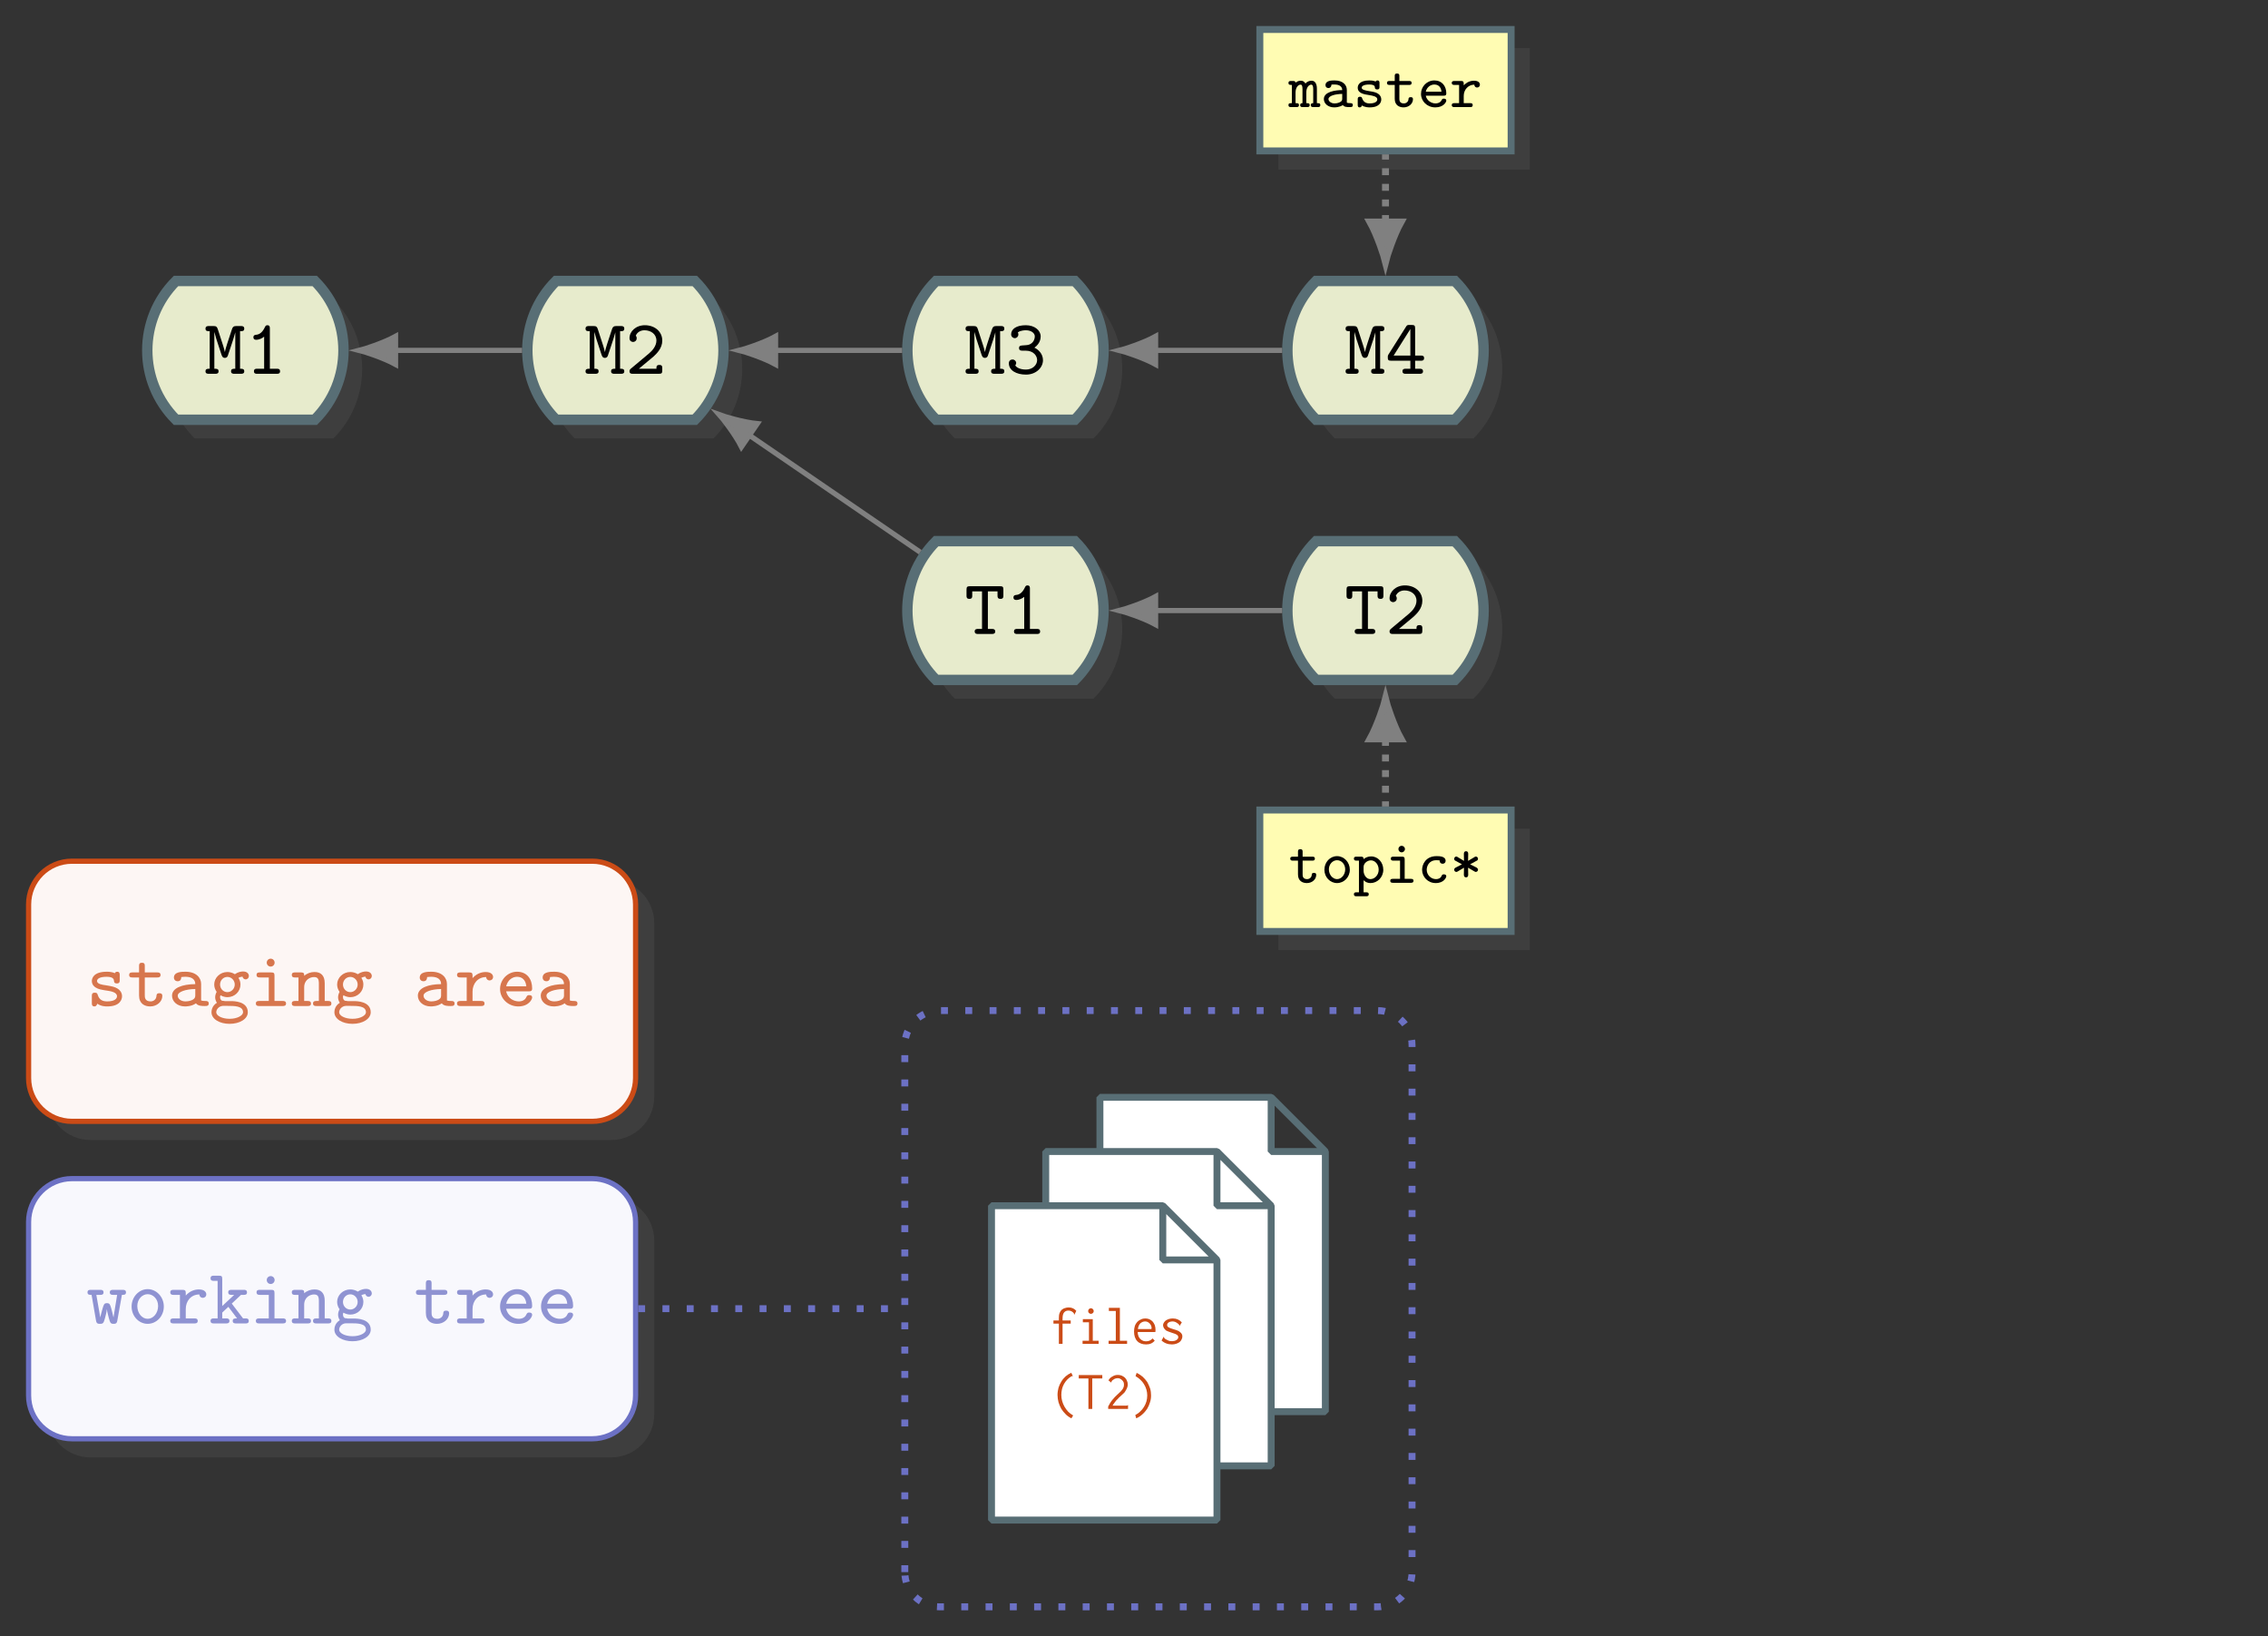 <?xml version="1.0" encoding="UTF-8"?>
<svg xmlns="http://www.w3.org/2000/svg" xmlns:xlink="http://www.w3.org/1999/xlink" width="260.589pt" height="187.97pt" viewBox="0 0 260.589 187.97" version="1.1">
<rect x="0" y="0" width="260.589" height="187.97" fill="#333333" stroke="none"/>
<defs>
<g>
<symbol overflow="visible" id="glyph0-0">
<path style="stroke:none;" d=""/>
</symbol>
<symbol overflow="visible" id="glyph0-1">
<path style="stroke:none;" d="M 4.578 -0.281 C 4.578 -0.578 4.359 -0.578 4.094 -0.578 L 4.094 -4.891 C 4.359 -4.891 4.578 -4.891 4.578 -5.188 C 4.578 -5.484 4.328 -5.484 4.188 -5.484 L 3.672 -5.484 C 3.359 -5.484 3.266 -5.406 3.172 -5.141 L 2.641 -3.531 C 2.531 -3.172 2.406 -2.797 2.359 -2.516 L 2.344 -2.516 C 2.297 -2.781 2.203 -3.062 2.109 -3.359 L 1.531 -5.141 C 1.438 -5.406 1.359 -5.484 1.031 -5.484 L 0.516 -5.484 C 0.375 -5.484 0.125 -5.484 0.125 -5.188 C 0.125 -4.891 0.344 -4.891 0.609 -4.891 L 0.609 -0.578 C 0.344 -0.578 0.125 -0.578 0.125 -0.281 C 0.125 0 0.375 0 0.516 0 L 1.25 0 C 1.375 0 1.625 0 1.625 -0.281 C 1.625 -0.578 1.422 -0.578 1.141 -0.578 L 1.141 -4.766 L 1.156 -4.766 C 1.203 -4.562 1.281 -4.297 1.359 -4.031 L 1.969 -2.172 C 2.016 -2.062 2.078 -1.828 2.344 -1.828 C 2.625 -1.828 2.688 -2.062 2.719 -2.172 L 3.297 -3.906 C 3.297 -3.906 3.5 -4.562 3.547 -4.766 L 3.547 -0.578 C 3.281 -0.578 3.062 -0.578 3.062 -0.281 C 3.062 0 3.312 0 3.453 0 L 4.188 0 C 4.328 0 4.578 0 4.578 -0.281 Z M 4.578 -0.281 "/>
</symbol>
<symbol overflow="visible" id="glyph0-2">
<path style="stroke:none;" d="M 3.984 -0.281 C 3.984 -0.578 3.766 -0.578 3.609 -0.578 L 2.812 -0.578 L 2.812 -5.203 C 2.812 -5.344 2.812 -5.578 2.531 -5.578 C 2.375 -5.578 2.312 -5.5 2.25 -5.375 C 1.969 -4.75 1.609 -4.516 1.25 -4.484 C 1.125 -4.469 0.922 -4.453 0.922 -4.188 C 0.922 -4.016 1.016 -3.906 1.234 -3.906 C 1.594 -3.906 1.953 -4.094 2.156 -4.266 L 2.156 -0.578 L 1.359 -0.578 C 1.203 -0.578 0.984 -0.578 0.984 -0.281 C 0.984 0 1.219 0 1.359 0 L 3.609 0 C 3.75 0 3.984 0 3.984 -0.281 Z M 3.984 -0.281 "/>
</symbol>
<symbol overflow="visible" id="glyph0-3">
<path style="stroke:none;" d="M 4.234 -0.375 L 4.234 -0.641 C 4.234 -0.812 4.234 -1.016 3.906 -1.016 C 3.562 -1.016 3.562 -0.828 3.562 -0.578 L 1.547 -0.578 C 2.031 -1 3.031 -1.797 3.25 -2 C 3.594 -2.328 4.234 -2.922 4.234 -3.812 C 4.234 -4.875 3.344 -5.578 2.234 -5.578 C 1.188 -5.578 0.469 -4.859 0.469 -4.094 C 0.469 -3.734 0.75 -3.656 0.891 -3.656 C 1.062 -3.656 1.297 -3.797 1.297 -4.078 C 1.297 -4.266 1.234 -4.328 1.188 -4.375 C 1.344 -4.766 1.734 -5 2.188 -5 C 2.906 -5 3.562 -4.578 3.562 -3.812 C 3.562 -3.188 3.078 -2.641 2.719 -2.344 L 0.594 -0.562 C 0.531 -0.5 0.469 -0.438 0.469 -0.297 C 0.469 0 0.703 0 0.859 0 L 3.859 0 C 4.156 0 4.234 -0.078 4.234 -0.375 Z M 4.234 -0.375 "/>
</symbol>
<symbol overflow="visible" id="glyph0-4">
<path style="stroke:none;" d="M 4.312 -1.562 C 4.312 -2.312 3.75 -2.812 3.328 -3 C 3.984 -3.469 4.047 -4.047 4.047 -4.297 C 4.047 -4.984 3.359 -5.578 2.344 -5.578 C 1.25 -5.578 0.656 -5.141 0.656 -4.531 C 0.656 -4.266 0.859 -4.094 1.078 -4.094 C 1.297 -4.094 1.484 -4.281 1.484 -4.516 C 1.484 -4.594 1.469 -4.688 1.422 -4.75 C 1.719 -5 2.297 -5 2.344 -5 C 2.984 -5 3.375 -4.656 3.375 -4.297 C 3.375 -4.047 3.266 -3.672 2.922 -3.453 C 2.688 -3.297 2.516 -3.297 2.094 -3.266 C 1.75 -3.25 1.562 -3.234 1.562 -2.953 C 1.562 -2.656 1.812 -2.656 1.953 -2.656 L 2.328 -2.656 C 3.25 -2.656 3.641 -2.031 3.641 -1.578 C 3.641 -1.016 3.125 -0.484 2.359 -0.484 C 2.125 -0.484 1.438 -0.516 1.125 -0.953 L 1.141 -0.984 C 1.203 -1.062 1.203 -1.078 1.219 -1.172 C 1.219 -1.172 1.234 -1.188 1.234 -1.234 C 1.234 -1.453 1.047 -1.641 0.812 -1.641 C 0.594 -1.641 0.391 -1.5 0.391 -1.203 C 0.391 -0.406 1.234 0.094 2.359 0.094 C 3.531 0.094 4.312 -0.719 4.312 -1.562 Z M 4.312 -1.562 "/>
</symbol>
<symbol overflow="visible" id="glyph0-5">
<path style="stroke:none;" d="M 4.438 -1.797 C 4.438 -2.094 4.203 -2.094 4.062 -2.094 L 3.406 -2.094 L 3.406 -5.219 C 3.406 -5.531 3.328 -5.609 3.016 -5.609 L 2.75 -5.609 C 2.531 -5.609 2.469 -5.594 2.359 -5.406 L 0.344 -2.219 C 0.266 -2.094 0.266 -2.078 0.266 -1.891 C 0.266 -1.625 0.297 -1.5 0.641 -1.5 L 2.859 -1.5 L 2.859 -0.578 L 2.328 -0.578 C 2.203 -0.578 1.953 -0.578 1.953 -0.297 C 1.953 0 2.188 0 2.328 0 L 3.938 0 C 4.062 0 4.312 0 4.312 -0.281 C 4.312 -0.578 4.078 -0.578 3.938 -0.578 L 3.406 -0.578 L 3.406 -1.5 L 4.062 -1.5 C 4.188 -1.5 4.438 -1.5 4.438 -1.797 Z M 2.859 -2.094 L 0.938 -2.094 L 2.859 -5.141 Z M 2.859 -2.094 "/>
</symbol>
<symbol overflow="visible" id="glyph0-6">
<path style="stroke:none;" d="M 4.469 -4.406 L 4.469 -5.109 C 4.469 -5.406 4.391 -5.484 4.094 -5.484 L 0.625 -5.484 C 0.312 -5.484 0.234 -5.406 0.234 -5.094 L 0.234 -4.406 C 0.234 -4.25 0.234 -4.031 0.562 -4.031 C 0.891 -4.031 0.891 -4.25 0.891 -4.406 L 0.891 -4.891 L 2.016 -4.891 L 2.016 -0.578 L 1.562 -0.578 C 1.438 -0.578 1.172 -0.578 1.172 -0.297 C 1.172 0 1.422 0 1.562 0 L 3.141 0 C 3.266 0 3.531 0 3.531 -0.281 C 3.531 -0.578 3.281 -0.578 3.141 -0.578 L 2.688 -0.578 L 2.688 -4.891 L 3.797 -4.891 L 3.797 -4.406 C 3.797 -4.25 3.797 -4.031 4.141 -4.031 C 4.469 -4.031 4.469 -4.25 4.469 -4.406 Z M 4.469 -4.406 "/>
</symbol>
<symbol overflow="visible" id="glyph0-7">
<path style="stroke:none;" d="M 4.109 -1.125 C 4.109 -1.562 3.844 -1.844 3.625 -1.984 C 3.266 -2.203 3.047 -2.25 2.203 -2.391 C 1.828 -2.438 1.234 -2.531 1.234 -2.875 C 1.234 -3.109 1.516 -3.359 2.328 -3.359 C 3.141 -3.359 3.172 -3.047 3.188 -2.859 C 3.203 -2.594 3.438 -2.594 3.516 -2.594 C 3.844 -2.594 3.844 -2.812 3.844 -2.984 L 3.844 -3.562 C 3.844 -3.688 3.844 -3.938 3.562 -3.938 C 3.359 -3.938 3.312 -3.828 3.281 -3.766 C 2.938 -3.938 2.5 -3.938 2.344 -3.938 C 0.781 -3.938 0.641 -3.125 0.641 -2.875 C 0.641 -2.391 1 -2.172 1.109 -2.109 C 1.422 -1.922 1.672 -1.875 2.594 -1.734 C 2.828 -1.688 3.531 -1.578 3.531 -1.125 C 3.531 -0.859 3.281 -0.531 2.406 -0.531 C 1.859 -0.531 1.5 -0.719 1.328 -1.25 C 1.266 -1.438 1.234 -1.531 0.984 -1.531 C 0.641 -1.531 0.641 -1.328 0.641 -1.141 L 0.641 -0.328 C 0.641 -0.203 0.641 0.047 0.938 0.047 C 1.062 0.047 1.188 -0.016 1.266 -0.266 C 1.719 0.047 2.234 0.047 2.406 0.047 C 3.906 0.047 4.109 -0.781 4.109 -1.125 Z M 4.109 -1.125 "/>
</symbol>
<symbol overflow="visible" id="glyph0-8">
<path style="stroke:none;" d="M 4.031 -1.156 C 4.031 -1.469 3.797 -1.469 3.688 -1.469 C 3.547 -1.469 3.375 -1.453 3.359 -1.172 C 3.344 -0.734 2.984 -0.531 2.688 -0.531 C 2.016 -0.531 2.016 -1.016 2.016 -1.234 L 2.016 -3.281 L 3.438 -3.281 C 3.562 -3.281 3.828 -3.281 3.828 -3.562 C 3.828 -3.859 3.578 -3.859 3.438 -3.859 L 2.016 -3.859 L 2.016 -4.594 C 2.016 -4.766 2.016 -4.969 1.688 -4.969 C 1.359 -4.969 1.359 -4.766 1.359 -4.578 L 1.359 -3.859 L 0.609 -3.859 C 0.469 -3.859 0.219 -3.859 0.219 -3.562 C 0.219 -3.281 0.469 -3.281 0.594 -3.281 L 1.359 -3.281 L 1.359 -1.203 C 1.359 -0.266 2 0.047 2.641 0.047 C 3.406 0.047 4.031 -0.5 4.031 -1.156 Z M 4.031 -1.156 "/>
</symbol>
<symbol overflow="visible" id="glyph0-9">
<path style="stroke:none;" d="M 4.656 -0.297 C 4.656 -0.578 4.406 -0.578 4.266 -0.578 C 4.141 -0.578 3.953 -0.578 3.781 -0.641 L 3.781 -2.531 C 3.781 -3.234 3.234 -3.938 1.984 -3.938 C 1.562 -3.938 0.656 -3.938 0.656 -3.266 C 0.656 -3 0.859 -2.844 1.078 -2.844 C 1.219 -2.844 1.5 -2.891 1.5 -3.328 C 1.75 -3.359 1.906 -3.359 1.984 -3.359 C 2.703 -3.359 3.109 -3.062 3.109 -2.516 C 1.609 -2.5 0.438 -2.078 0.438 -1.188 C 0.438 -0.516 1.047 0.047 1.922 0.047 C 2.031 0.047 2.703 0.047 3.188 -0.312 C 3.406 0 3.891 0 4.188 0 C 4.438 0 4.656 0 4.656 -0.297 Z M 3.109 -1.266 C 3.109 -1.062 3.109 -0.875 2.75 -0.688 C 2.438 -0.531 2.031 -0.531 1.984 -0.531 C 1.469 -0.531 1.094 -0.828 1.094 -1.188 C 1.094 -1.625 2 -1.938 3.109 -1.953 Z M 3.109 -1.266 "/>
</symbol>
<symbol overflow="visible" id="glyph0-10">
<path style="stroke:none;" d="M 4.562 -3.438 C 4.562 -3.688 4.375 -3.969 3.891 -3.969 C 3.688 -3.969 3.297 -3.906 2.953 -3.656 C 2.703 -3.812 2.406 -3.906 2.094 -3.906 C 1.25 -3.906 0.578 -3.25 0.578 -2.469 C 0.578 -2.141 0.703 -1.844 0.859 -1.625 C 0.781 -1.484 0.688 -1.25 0.688 -1.016 C 0.688 -0.641 0.875 -0.391 0.891 -0.375 C 0.281 0 0.266 0.578 0.266 0.719 C 0.266 1.5 1.203 2.047 2.344 2.047 C 3.484 2.047 4.438 1.5 4.438 0.719 C 4.438 -0.562 2.797 -0.562 2.531 -0.562 L 1.891 -0.562 C 1.828 -0.562 1.703 -0.562 1.625 -0.594 C 1.484 -0.594 1.453 -0.594 1.359 -0.703 C 1.281 -0.781 1.25 -0.891 1.25 -1.016 C 1.25 -1.047 1.25 -1.156 1.297 -1.234 C 1.531 -1.109 1.812 -1.016 2.094 -1.016 C 2.938 -1.016 3.594 -1.672 3.594 -2.469 C 3.594 -2.75 3.516 -3 3.359 -3.234 C 3.562 -3.344 3.688 -3.359 3.828 -3.375 C 3.875 -3.141 4.062 -3.062 4.188 -3.062 C 4.391 -3.062 4.562 -3.234 4.562 -3.438 Z M 2.938 -2.469 C 2.938 -1.984 2.547 -1.594 2.094 -1.594 C 1.625 -1.594 1.25 -1.984 1.25 -2.469 C 1.25 -2.953 1.625 -3.344 2.094 -3.344 C 2.547 -3.344 2.938 -2.953 2.938 -2.469 Z M 3.891 0.719 C 3.891 1.078 3.25 1.469 2.344 1.469 C 1.469 1.469 0.812 1.109 0.812 0.719 C 0.812 0.391 1.109 0.016 1.562 -0.016 L 2.094 -0.016 C 2.906 -0.016 3.891 -0.016 3.891 0.719 Z M 3.891 0.719 "/>
</symbol>
<symbol overflow="visible" id="glyph0-11">
<path style="stroke:none;" d="M 4.125 -0.281 C 4.125 -0.578 3.875 -0.578 3.734 -0.578 L 2.797 -0.578 L 2.797 -3.484 C 2.797 -3.781 2.719 -3.859 2.422 -3.859 L 1.125 -3.859 C 0.984 -3.859 0.734 -3.859 0.734 -3.578 C 0.734 -3.281 0.984 -3.281 1.125 -3.281 L 2.141 -3.281 L 2.141 -0.578 L 1.047 -0.578 C 0.922 -0.578 0.656 -0.578 0.656 -0.297 C 0.656 0 0.906 0 1.047 0 L 3.734 0 C 3.859 0 4.125 0 4.125 -0.281 Z M 2.812 -4.984 C 2.812 -5.234 2.609 -5.438 2.359 -5.438 C 2.109 -5.438 1.906 -5.234 1.906 -4.984 C 1.906 -4.734 2.109 -4.531 2.359 -4.531 C 2.609 -4.531 2.812 -4.734 2.812 -4.984 Z M 2.812 -4.984 "/>
</symbol>
<symbol overflow="visible" id="glyph0-12">
<path style="stroke:none;" d="M 4.625 -0.281 C 4.625 -0.578 4.391 -0.578 4.25 -0.578 L 3.859 -0.578 L 3.859 -2.625 C 3.859 -3.5 3.422 -3.906 2.688 -3.906 C 2.266 -3.906 1.844 -3.766 1.5 -3.469 C 1.5 -3.719 1.5 -3.859 1.125 -3.859 L 0.453 -3.859 C 0.328 -3.859 0.078 -3.859 0.078 -3.578 C 0.078 -3.281 0.312 -3.281 0.453 -3.281 L 0.844 -3.281 L 0.844 -0.578 L 0.453 -0.578 C 0.328 -0.578 0.078 -0.578 0.078 -0.297 C 0.078 0 0.312 0 0.453 0 L 1.906 0 C 2.031 0 2.281 0 2.281 -0.281 C 2.281 -0.578 2.031 -0.578 1.906 -0.578 L 1.5 -0.578 L 1.5 -2.141 C 1.5 -3.016 2.188 -3.328 2.625 -3.328 C 3.062 -3.328 3.188 -3.109 3.188 -2.578 L 3.188 -0.578 L 2.906 -0.578 C 2.781 -0.578 2.516 -0.578 2.516 -0.297 C 2.516 0 2.766 0 2.906 0 L 4.25 0 C 4.375 0 4.625 0 4.625 -0.281 Z M 4.625 -0.281 "/>
</symbol>
<symbol overflow="visible" id="glyph0-13">
<path style="stroke:none;" d="M 4.375 -3.344 C 4.375 -3.5 4.266 -3.906 3.516 -3.906 C 3 -3.906 2.438 -3.688 2.016 -3.203 L 2.016 -3.484 C 2.016 -3.781 1.938 -3.859 1.625 -3.859 L 0.625 -3.859 C 0.5 -3.859 0.234 -3.859 0.234 -3.578 C 0.234 -3.281 0.484 -3.281 0.625 -3.281 L 1.344 -3.281 L 1.344 -0.578 L 0.625 -0.578 C 0.5 -0.578 0.234 -0.578 0.234 -0.297 C 0.234 0 0.484 0 0.625 0 L 3 0 C 3.125 0 3.391 0 3.391 -0.281 C 3.391 -0.578 3.141 -0.578 3 -0.578 L 2.016 -0.578 L 2.016 -1.656 C 2.016 -2.562 2.609 -3.328 3.578 -3.328 C 3.609 -3 3.859 -2.938 3.969 -2.938 C 4.172 -2.938 4.375 -3.078 4.375 -3.344 Z M 4.375 -3.344 "/>
</symbol>
<symbol overflow="visible" id="glyph0-14">
<path style="stroke:none;" d="M 4.156 -0.984 C 4.156 -1.172 4.031 -1.25 3.828 -1.25 C 3.703 -1.25 3.594 -1.25 3.5 -1.047 C 3.297 -0.531 2.719 -0.531 2.625 -0.531 C 2.094 -0.531 1.344 -0.844 1.172 -1.688 L 3.781 -1.688 C 3.969 -1.688 4.156 -1.688 4.156 -2.031 C 4.156 -3.078 3.578 -3.938 2.422 -3.938 C 1.328 -3.938 0.469 -3.016 0.469 -1.953 C 0.469 -0.844 1.406 0.047 2.562 0.047 C 3.766 0.047 4.156 -0.766 4.156 -0.984 Z M 3.484 -2.266 L 1.172 -2.266 C 1.344 -3 1.906 -3.359 2.422 -3.359 C 3.047 -3.359 3.422 -2.938 3.484 -2.266 Z M 3.484 -2.266 "/>
</symbol>
<symbol overflow="visible" id="glyph0-15">
<path style="stroke:none;" d="M 4.562 -3.578 C 4.562 -3.859 4.312 -3.859 4.172 -3.859 L 3.094 -3.859 C 2.969 -3.859 2.703 -3.859 2.703 -3.578 C 2.703 -3.281 2.953 -3.281 3.094 -3.281 L 3.547 -3.281 L 3.125 -0.688 C 3.078 -0.938 2.938 -1.438 2.875 -1.703 C 2.734 -2.172 2.703 -2.328 2.375 -2.328 C 2.047 -2.328 2.016 -2.188 1.859 -1.672 C 1.766 -1.344 1.656 -0.922 1.609 -0.688 L 1.156 -3.281 L 1.609 -3.281 C 1.734 -3.281 1.984 -3.281 1.984 -3.562 C 1.984 -3.859 1.734 -3.859 1.609 -3.859 L 0.516 -3.859 C 0.391 -3.859 0.141 -3.859 0.141 -3.578 C 0.141 -3.281 0.359 -3.281 0.609 -3.281 L 1.125 -0.297 C 1.188 0.047 1.391 0.047 1.562 0.047 C 1.953 0.047 1.984 -0.047 2.141 -0.578 C 2.344 -1.312 2.344 -1.484 2.359 -1.609 L 2.375 -1.609 C 2.391 -1.359 2.547 -0.812 2.594 -0.609 C 2.75 -0.078 2.781 0.047 3.141 0.047 C 3.312 0.047 3.5 0.047 3.562 -0.297 L 4.094 -3.281 C 4.344 -3.281 4.562 -3.281 4.562 -3.578 Z M 4.562 -3.578 "/>
</symbol>
<symbol overflow="visible" id="glyph0-16">
<path style="stroke:none;" d="M 4.203 -1.938 C 4.203 -3.047 3.359 -3.938 2.344 -3.938 C 1.344 -3.938 0.5 -3.047 0.5 -1.938 C 0.5 -0.828 1.344 0.047 2.344 0.047 C 3.359 0.047 4.203 -0.828 4.203 -1.938 Z M 3.547 -2 C 3.547 -1.188 3 -0.531 2.344 -0.531 C 1.688 -0.531 1.156 -1.188 1.156 -2 C 1.156 -2.797 1.734 -3.359 2.344 -3.359 C 2.984 -3.359 3.547 -2.797 3.547 -2 Z M 3.547 -2 "/>
</symbol>
<symbol overflow="visible" id="glyph0-17">
<path style="stroke:none;" d="M 4.547 -0.281 C 4.547 -0.578 4.312 -0.578 4.172 -0.578 L 3.891 -0.578 L 2.594 -2.281 L 3.656 -3.281 L 3.969 -3.281 C 4.109 -3.281 4.344 -3.281 4.344 -3.562 C 4.344 -3.859 4.109 -3.859 3.969 -3.859 L 2.578 -3.859 C 2.438 -3.859 2.188 -3.859 2.188 -3.578 C 2.188 -3.281 2.438 -3.281 2.578 -3.281 L 2.875 -3.281 L 1.5 -2 L 1.5 -5.109 C 1.5 -5.406 1.438 -5.484 1.125 -5.484 L 0.531 -5.484 C 0.406 -5.484 0.156 -5.484 0.156 -5.188 C 0.156 -4.891 0.406 -4.891 0.531 -4.891 L 0.969 -4.891 L 0.969 -0.578 L 0.531 -0.578 C 0.406 -0.578 0.156 -0.578 0.156 -0.297 C 0.156 0 0.406 0 0.531 0 L 1.938 0 C 2.062 0 2.328 0 2.328 -0.281 C 2.328 -0.578 2.078 -0.578 1.938 -0.578 L 1.5 -0.578 L 1.5 -1.25 L 2.203 -1.906 L 3.203 -0.578 C 2.922 -0.578 2.703 -0.578 2.703 -0.281 C 2.703 0 2.969 0 3.094 0 L 4.172 0 C 4.312 0 4.547 0 4.547 -0.281 Z M 4.547 -0.281 "/>
</symbol>
<symbol overflow="visible" id="glyph1-0">
<path style="stroke:none;" d=""/>
</symbol>
<symbol overflow="visible" id="glyph1-1">
<path style="stroke:none;" d="M 3.625 -0.234 C 3.625 -0.453 3.469 -0.453 3.234 -0.453 L 3.234 -2.094 C 3.234 -2.266 3.234 -3.031 2.609 -3.031 C 2.391 -3.031 2.094 -2.938 1.922 -2.703 C 1.781 -2.953 1.594 -3.031 1.391 -3.031 C 1.234 -3.031 1.016 -3 0.797 -2.812 C 0.75 -3 0.594 -3 0.484 -3 L 0.266 -3 C 0.156 -3 -0.031 -3 -0.031 -2.781 C -0.031 -2.547 0.125 -2.547 0.359 -2.547 L 0.359 -0.453 C 0.125 -0.453 -0.031 -0.453 -0.031 -0.234 C -0.031 0 0.156 0 0.266 0 L 0.875 0 C 0.984 0 1.172 0 1.172 -0.234 C 1.172 -0.453 1.016 -0.453 0.781 -0.453 L 0.781 -1.672 C 0.781 -2.266 1.094 -2.578 1.359 -2.578 C 1.516 -2.578 1.578 -2.422 1.578 -2.062 L 1.578 -0.453 C 1.516 -0.453 1.312 -0.453 1.312 -0.234 C 1.312 0 1.5 0 1.609 0 L 2.109 0 C 2.203 0 2.406 0 2.406 -0.234 C 2.406 -0.453 2.234 -0.453 2.016 -0.453 L 2.016 -1.672 C 2.016 -2.266 2.312 -2.578 2.594 -2.578 C 2.734 -2.578 2.812 -2.422 2.812 -2.062 L 2.812 -0.453 C 2.734 -0.453 2.531 -0.453 2.531 -0.234 C 2.531 0 2.734 0 2.844 0 L 3.328 0 C 3.438 0 3.625 0 3.625 -0.234 Z M 3.625 -0.234 "/>
</symbol>
<symbol overflow="visible" id="glyph1-2">
<path style="stroke:none;" d="M 3.656 -0.234 C 3.656 -0.453 3.469 -0.453 3.359 -0.453 C 3.094 -0.453 3.031 -0.484 2.969 -0.516 L 2.969 -1.969 C 2.969 -2.547 2.516 -3.062 1.562 -3.062 C 1.234 -3.062 0.516 -3.062 0.516 -2.516 C 0.516 -2.328 0.641 -2.188 0.859 -2.188 C 0.984 -2.188 1.172 -2.266 1.188 -2.516 C 1.188 -2.578 1.203 -2.578 1.297 -2.594 C 1.359 -2.594 1.484 -2.594 1.562 -2.594 C 2.141 -2.594 2.438 -2.344 2.438 -1.953 C 1.688 -1.953 0.328 -1.781 0.328 -0.922 C 0.328 -0.406 0.812 0.031 1.516 0.031 C 2.078 0.031 2.422 -0.172 2.516 -0.234 C 2.656 -0.016 2.953 0 3.297 0 C 3.484 0 3.656 0 3.656 -0.234 Z M 2.438 -1 C 2.438 -0.844 2.438 -0.688 2.172 -0.562 C 1.922 -0.438 1.656 -0.422 1.562 -0.422 C 1.156 -0.422 0.859 -0.672 0.859 -0.922 C 0.859 -1.297 1.625 -1.5 2.438 -1.516 Z M 2.438 -1 "/>
</symbol>
<symbol overflow="visible" id="glyph1-3">
<path style="stroke:none;" d="M 3.219 -0.875 C 3.219 -1.047 3.172 -1.297 2.906 -1.5 C 2.625 -1.703 2.359 -1.75 1.875 -1.828 C 1.391 -1.906 0.969 -1.984 0.969 -2.234 C 0.969 -2.375 1.141 -2.594 1.828 -2.594 C 2.453 -2.594 2.484 -2.375 2.484 -2.25 C 2.5 -2.031 2.672 -2.031 2.75 -2.031 C 3.016 -2.031 3.016 -2.188 3.016 -2.328 L 3.016 -2.766 C 3.016 -2.859 3.016 -3.062 2.781 -3.062 C 2.625 -3.062 2.594 -2.969 2.578 -2.938 C 2.281 -3.062 2 -3.062 1.844 -3.062 C 0.656 -3.062 0.516 -2.469 0.516 -2.234 C 0.516 -1.578 1.234 -1.469 1.859 -1.375 C 2.234 -1.312 2.766 -1.219 2.766 -0.891 C 2.766 -0.641 2.5 -0.422 1.891 -0.422 C 1.469 -0.422 1.188 -0.578 1.031 -0.984 C 1 -1.094 0.969 -1.188 0.781 -1.188 C 0.516 -1.188 0.516 -1.016 0.516 -0.891 L 0.516 -0.266 C 0.516 -0.156 0.516 0.031 0.734 0.031 C 0.812 0.031 0.938 0.016 1 -0.188 C 1.359 0.031 1.75 0.031 1.891 0.031 C 3.078 0.031 3.219 -0.625 3.219 -0.875 Z M 3.219 -0.875 "/>
</symbol>
<symbol overflow="visible" id="glyph1-4">
<path style="stroke:none;" d="M 3.156 -0.906 C 3.156 -1.141 2.969 -1.141 2.906 -1.141 C 2.719 -1.141 2.641 -1.078 2.641 -0.906 C 2.625 -0.609 2.375 -0.422 2.109 -0.422 C 1.594 -0.422 1.594 -0.812 1.594 -0.969 L 1.594 -2.547 L 2.703 -2.547 C 2.812 -2.547 3 -2.547 3 -2.781 C 3 -3 2.812 -3 2.703 -3 L 1.594 -3 L 1.594 -3.562 C 1.594 -3.688 1.594 -3.859 1.328 -3.859 C 1.062 -3.859 1.062 -3.688 1.062 -3.562 L 1.062 -3 L 0.484 -3 C 0.375 -3 0.172 -3 0.172 -2.781 C 0.172 -2.547 0.375 -2.547 0.469 -2.547 L 1.062 -2.547 L 1.062 -0.953 C 1.062 -0.203 1.594 0.031 2.078 0.031 C 2.703 0.031 3.156 -0.406 3.156 -0.906 Z M 3.156 -0.906 "/>
</symbol>
<symbol overflow="visible" id="glyph1-5">
<path style="stroke:none;" d="M 3.281 -0.75 C 3.281 -0.906 3.156 -0.969 3.016 -0.969 C 2.891 -0.969 2.828 -0.969 2.75 -0.812 C 2.609 -0.5 2.266 -0.422 2.047 -0.422 C 1.547 -0.422 1.031 -0.766 0.922 -1.312 L 2.969 -1.312 C 3.109 -1.312 3.281 -1.312 3.281 -1.578 C 3.281 -2.406 2.797 -3.062 1.906 -3.062 C 1.047 -3.062 0.375 -2.359 0.375 -1.516 C 0.375 -0.688 1.062 0.031 2.016 0.031 C 2.969 0.031 3.281 -0.578 3.281 -0.75 Z M 2.734 -1.766 L 0.922 -1.766 C 1.031 -2.25 1.438 -2.594 1.906 -2.594 C 2.531 -2.594 2.688 -2.109 2.734 -1.766 Z M 2.734 -1.766 "/>
</symbol>
<symbol overflow="visible" id="glyph1-6">
<path style="stroke:none;" d="M 3.438 -2.578 C 3.438 -2.75 3.312 -3.031 2.766 -3.031 C 2.125 -3.031 1.75 -2.672 1.578 -2.5 L 1.578 -2.703 C 1.578 -2.938 1.5 -3 1.281 -3 L 0.516 -3 C 0.422 -3 0.203 -3 0.203 -2.781 C 0.203 -2.547 0.422 -2.547 0.516 -2.547 L 1.047 -2.547 L 1.047 -0.453 L 0.516 -0.453 C 0.422 -0.453 0.203 -0.453 0.203 -0.234 C 0.203 0 0.422 0 0.516 0 L 2.312 0 C 2.422 0 2.609 0 2.609 -0.234 C 2.609 -0.453 2.422 -0.453 2.312 -0.453 L 1.578 -0.453 L 1.578 -1.281 C 1.578 -2.031 2.125 -2.578 2.797 -2.578 C 2.812 -2.312 3 -2.25 3.109 -2.25 C 3.297 -2.25 3.438 -2.375 3.438 -2.578 Z M 3.438 -2.578 "/>
</symbol>
<symbol overflow="visible" id="glyph1-7">
<path style="stroke:none;" d="M 3.312 -1.5 C 3.312 -2.359 2.656 -3.062 1.844 -3.062 C 1.031 -3.062 0.391 -2.359 0.391 -1.5 C 0.391 -0.641 1.047 0.031 1.844 0.031 C 2.641 0.031 3.312 -0.641 3.312 -1.5 Z M 2.781 -1.547 C 2.781 -0.922 2.344 -0.422 1.844 -0.422 C 1.344 -0.422 0.906 -0.922 0.906 -1.547 C 0.906 -2.156 1.359 -2.594 1.844 -2.594 C 2.344 -2.594 2.781 -2.156 2.781 -1.547 Z M 2.781 -1.547 "/>
</symbol>
<symbol overflow="visible" id="glyph1-8">
<path style="stroke:none;" d="M 3.453 -1.5 C 3.453 -2.344 2.844 -3.031 2.062 -3.031 C 1.734 -3.031 1.438 -2.922 1.188 -2.719 C 1.188 -3 1.031 -3 0.891 -3 L 0.375 -3 C 0.266 -3 0.078 -3 0.078 -2.781 C 0.078 -2.547 0.266 -2.547 0.375 -2.547 L 0.656 -2.547 L 0.656 1.094 L 0.375 1.094 C 0.266 1.094 0.078 1.094 0.078 1.312 C 0.078 1.547 0.266 1.547 0.375 1.547 L 1.484 1.547 C 1.594 1.547 1.781 1.547 1.781 1.312 C 1.781 1.094 1.594 1.094 1.484 1.094 L 1.188 1.094 L 1.188 -0.297 C 1.406 -0.078 1.672 0.031 1.984 0.031 C 2.766 0.031 3.453 -0.625 3.453 -1.5 Z M 2.922 -1.5 C 2.922 -0.875 2.453 -0.422 1.969 -0.422 C 1.453 -0.422 1.188 -1 1.188 -1.359 L 1.188 -1.828 C 1.188 -2.234 1.609 -2.578 2.031 -2.578 C 2.516 -2.578 2.922 -2.109 2.922 -1.5 Z M 2.922 -1.5 "/>
</symbol>
<symbol overflow="visible" id="glyph1-9">
<path style="stroke:none;" d="M 3.219 -0.234 C 3.219 -0.453 3 -0.453 2.906 -0.453 L 2.203 -0.453 L 2.203 -2.703 C 2.203 -2.938 2.125 -3 1.906 -3 L 0.906 -3 C 0.812 -3 0.609 -3 0.609 -2.781 C 0.609 -2.547 0.812 -2.547 0.906 -2.547 L 1.672 -2.547 L 1.672 -0.453 L 0.859 -0.453 C 0.75 -0.453 0.547 -0.453 0.547 -0.234 C 0.547 0 0.766 0 0.859 0 L 2.906 0 C 3 0 3.219 0 3.219 -0.234 Z M 2.234 -3.875 C 2.234 -4.078 2.062 -4.25 1.859 -4.25 C 1.641 -4.25 1.484 -4.078 1.484 -3.875 C 1.484 -3.672 1.641 -3.5 1.859 -3.5 C 2.062 -3.5 2.234 -3.672 2.234 -3.875 Z M 2.234 -3.875 "/>
</symbol>
<symbol overflow="visible" id="glyph1-10">
<path style="stroke:none;" d="M 3.281 -0.75 C 3.281 -0.906 3.156 -0.969 3.016 -0.969 C 2.906 -0.969 2.812 -0.969 2.75 -0.812 C 2.625 -0.5 2.344 -0.422 2.094 -0.422 C 1.516 -0.422 1.031 -0.906 1.031 -1.5 C 1.031 -1.859 1.25 -2.594 2.141 -2.594 C 2.344 -2.594 2.453 -2.578 2.5 -2.578 C 2.516 -2.578 2.516 -2.562 2.516 -2.5 C 2.531 -2.297 2.688 -2.188 2.859 -2.188 C 3.062 -2.188 3.203 -2.328 3.203 -2.516 C 3.203 -3.062 2.469 -3.062 2.156 -3.062 C 0.906 -3.062 0.5 -2.094 0.5 -1.5 C 0.5 -0.672 1.172 0.031 2.062 0.031 C 3.047 0.031 3.281 -0.641 3.281 -0.75 Z M 3.281 -0.75 "/>
</symbol>
<symbol overflow="visible" id="glyph1-11">
<path style="stroke:none;" d="M 3.219 -1.5 C 3.219 -1.609 3.156 -1.672 3.078 -1.734 L 2.312 -2.125 L 3.031 -2.516 C 3.109 -2.547 3.219 -2.609 3.219 -2.75 C 3.219 -2.938 3.062 -3.016 2.969 -3.016 C 2.906 -3.016 2.891 -3 2.734 -2.906 L 2.078 -2.516 L 2.094 -3.328 C 2.094 -3.516 2.016 -3.625 1.844 -3.625 C 1.703 -3.625 1.594 -3.547 1.594 -3.328 L 1.609 -2.516 L 0.906 -2.938 C 0.812 -3 0.781 -3.016 0.734 -3.016 C 0.625 -3.016 0.484 -2.938 0.484 -2.75 C 0.484 -2.609 0.562 -2.562 0.656 -2.516 L 1.375 -2.125 L 0.656 -1.75 C 0.578 -1.703 0.484 -1.656 0.484 -1.5 C 0.484 -1.328 0.625 -1.25 0.734 -1.25 C 0.797 -1.25 0.797 -1.25 0.953 -1.344 L 1.609 -1.734 L 1.594 -0.922 C 1.594 -0.75 1.672 -0.625 1.844 -0.625 C 2 -0.625 2.094 -0.719 2.094 -0.922 L 2.078 -1.734 L 2.719 -1.359 C 2.906 -1.25 2.906 -1.25 2.969 -1.25 C 3.062 -1.25 3.219 -1.328 3.219 -1.5 Z M 3.219 -1.5 "/>
</symbol>
<symbol overflow="visible" id="glyph2-0">
<path style="stroke:none;" d=""/>
</symbol>
<symbol overflow="visible" id="glyph2-1">
<path style="stroke:none;" d="M 2.141 -4.188 C 1.984 -4.188 1.828 -4.156 1.703 -4.109 C 1.562 -4.078 1.453 -4 1.328 -3.906 C 1.234 -3.812 1.141 -3.672 1.094 -3.531 C 1.031 -3.359 1.016 -3.172 1.016 -2.969 L 1.016 -2.688 L 0.391 -2.688 L 0.391 -2.328 L 1.016 -2.328 L 1.016 0 L 1.438 0 L 1.438 -2.328 L 2.375 -2.328 L 2.375 -2.688 L 1.438 -2.688 L 1.438 -2.906 C 1.438 -3.078 1.453 -3.219 1.484 -3.344 C 1.516 -3.453 1.562 -3.562 1.625 -3.625 C 1.688 -3.703 1.766 -3.75 1.844 -3.781 C 1.922 -3.812 2.016 -3.828 2.125 -3.828 C 2.25 -3.828 2.375 -3.797 2.484 -3.734 C 2.594 -3.672 2.672 -3.594 2.75 -3.5 C 2.75 -3.484 2.75 -3.453 2.75 -3.422 C 2.75 -3.391 2.781 -3.375 2.812 -3.375 L 3.016 -3.797 C 2.797 -4.047 2.5 -4.188 2.141 -4.188 Z M 2.141 -4.188 "/>
</symbol>
<symbol overflow="visible" id="glyph2-2">
<path style="stroke:none;" d="M 0.656 -2.844 L 0.656 -2.484 L 1.359 -2.484 L 1.359 -0.359 L 0.625 -0.359 L 0.625 0 L 2.469 0 L 2.469 -0.359 L 1.797 -0.359 L 1.797 -2.844 Z M 1.359 -4 C 1.297 -3.938 1.266 -3.859 1.266 -3.766 C 1.266 -3.672 1.297 -3.609 1.359 -3.547 C 1.422 -3.484 1.5 -3.453 1.578 -3.453 C 1.672 -3.453 1.75 -3.484 1.812 -3.547 C 1.875 -3.609 1.906 -3.672 1.906 -3.766 C 1.906 -3.859 1.875 -3.922 1.812 -3.984 C 1.75 -4.062 1.672 -4.094 1.578 -4.094 C 1.5 -4.094 1.422 -4.062 1.359 -4 Z M 1.359 -4 "/>
</symbol>
<symbol overflow="visible" id="glyph2-3">
<path style="stroke:none;" d="M 0.531 -4.141 L 0.531 -3.781 L 1.328 -3.781 L 1.328 -0.359 L 0.5 -0.359 L 0.5 0 L 2.625 0 L 2.625 -0.359 L 1.797 -0.359 L 1.797 -4.141 Z M 0.531 -4.141 "/>
</symbol>
<symbol overflow="visible" id="glyph2-4">
<path style="stroke:none;" d="M 1.609 -2.922 C 1.438 -2.922 1.266 -2.891 1.109 -2.812 C 0.953 -2.75 0.812 -2.656 0.688 -2.531 C 0.578 -2.406 0.469 -2.25 0.406 -2.062 C 0.344 -1.875 0.312 -1.656 0.312 -1.422 C 0.312 -1.172 0.344 -0.969 0.406 -0.781 C 0.469 -0.594 0.562 -0.438 0.688 -0.312 C 0.797 -0.188 0.953 -0.094 1.125 -0.031 C 1.297 0.031 1.484 0.062 1.703 0.062 C 2.125 0.062 2.453 -0.078 2.688 -0.375 L 2.438 -0.625 C 2.25 -0.406 2 -0.297 1.703 -0.297 C 1.594 -0.297 1.484 -0.312 1.375 -0.344 C 1.266 -0.391 1.156 -0.453 1.062 -0.531 C 0.969 -0.609 0.891 -0.719 0.828 -0.859 C 0.781 -0.984 0.734 -1.156 0.734 -1.359 L 2.766 -1.359 C 2.766 -1.391 2.766 -1.422 2.766 -1.453 C 2.781 -1.5 2.781 -1.531 2.781 -1.562 C 2.781 -1.797 2.75 -2 2.688 -2.172 C 2.609 -2.344 2.531 -2.484 2.422 -2.594 C 2.312 -2.703 2.188 -2.781 2.047 -2.844 C 1.906 -2.891 1.766 -2.922 1.609 -2.922 Z M 0.75 -1.703 C 0.797 -2 0.891 -2.219 1.047 -2.375 C 1.203 -2.5 1.391 -2.578 1.578 -2.578 C 1.688 -2.578 1.781 -2.562 1.875 -2.516 C 1.969 -2.469 2.031 -2.422 2.109 -2.344 C 2.172 -2.281 2.219 -2.188 2.266 -2.109 C 2.312 -2 2.328 -1.906 2.328 -1.812 C 2.328 -1.797 2.328 -1.766 2.312 -1.766 L 2.312 -1.703 Z M 0.75 -1.703 "/>
</symbol>
<symbol overflow="visible" id="glyph2-5">
<path style="stroke:none;" d="M 2.688 -2.469 C 2.422 -2.766 2.062 -2.922 1.641 -2.922 C 1.484 -2.922 1.328 -2.891 1.203 -2.859 C 1.062 -2.812 0.938 -2.75 0.844 -2.688 C 0.75 -2.609 0.672 -2.531 0.625 -2.438 C 0.562 -2.344 0.531 -2.25 0.531 -2.156 C 0.531 -2.062 0.562 -1.969 0.594 -1.891 C 0.625 -1.828 0.656 -1.75 0.719 -1.703 C 0.766 -1.641 0.828 -1.578 0.891 -1.531 C 0.969 -1.5 1.078 -1.438 1.219 -1.391 C 1.281 -1.359 1.406 -1.328 1.578 -1.266 C 1.859 -1.188 2.031 -1.109 2.125 -1.047 C 2.234 -0.969 2.281 -0.875 2.281 -0.766 C 2.281 -0.703 2.266 -0.641 2.219 -0.578 C 2.172 -0.531 2.125 -0.469 2.062 -0.438 C 1.984 -0.391 1.906 -0.359 1.828 -0.344 C 1.734 -0.328 1.656 -0.312 1.578 -0.312 C 1.484 -0.312 1.422 -0.312 1.328 -0.328 C 1.25 -0.344 1.188 -0.359 1.125 -0.391 C 0.984 -0.453 0.891 -0.5 0.812 -0.547 C 0.75 -0.594 0.703 -0.641 0.672 -0.672 C 0.656 -0.719 0.641 -0.75 0.641 -0.766 C 0.625 -0.797 0.625 -0.828 0.609 -0.828 L 0.359 -0.391 C 0.672 -0.094 1.078 0.062 1.562 0.062 C 1.734 0.062 1.906 0.031 2.047 -0.016 C 2.188 -0.062 2.312 -0.125 2.422 -0.203 C 2.531 -0.281 2.609 -0.391 2.656 -0.5 C 2.719 -0.609 2.75 -0.734 2.75 -0.859 C 2.75 -1.047 2.672 -1.203 2.516 -1.328 C 2.375 -1.469 2.125 -1.578 1.766 -1.672 C 1.609 -1.719 1.484 -1.766 1.391 -1.797 C 1.281 -1.844 1.203 -1.875 1.156 -1.906 C 1.094 -1.953 1.062 -1.984 1.031 -2.031 C 1.016 -2.062 1 -2.109 1 -2.156 C 1 -2.234 1.016 -2.281 1.047 -2.344 C 1.078 -2.391 1.125 -2.438 1.188 -2.469 C 1.234 -2.5 1.297 -2.531 1.375 -2.547 C 1.453 -2.562 1.516 -2.578 1.609 -2.578 C 1.781 -2.578 1.938 -2.531 2.062 -2.453 C 2.203 -2.375 2.312 -2.281 2.391 -2.188 C 2.391 -2.172 2.406 -2.156 2.406 -2.125 C 2.406 -2.094 2.406 -2.078 2.438 -2.078 Z M 2.688 -2.469 "/>
</symbol>
<symbol overflow="visible" id="glyph2-6">
<path style="stroke:none;" d="M 2.578 -3.766 C 2.594 -3.766 2.609 -3.766 2.625 -3.766 L 2.438 -4.156 C 2.203 -4.047 1.984 -3.906 1.781 -3.734 C 1.594 -3.562 1.422 -3.359 1.297 -3.141 C 1.156 -2.922 1.047 -2.688 0.969 -2.422 C 0.906 -2.156 0.859 -1.891 0.859 -1.609 C 0.859 -1.328 0.906 -1.047 0.969 -0.781 C 1.047 -0.516 1.156 -0.266 1.281 -0.031 C 1.422 0.203 1.594 0.406 1.781 0.594 C 1.969 0.797 2.203 0.953 2.453 1.078 L 2.656 0.75 C 2.438 0.625 2.25 0.484 2.078 0.312 C 1.922 0.141 1.781 -0.047 1.656 -0.266 C 1.547 -0.469 1.453 -0.672 1.391 -0.906 C 1.328 -1.141 1.297 -1.359 1.297 -1.594 C 1.297 -2.062 1.391 -2.5 1.609 -2.875 C 1.812 -3.234 2.094 -3.531 2.453 -3.75 C 2.484 -3.766 2.5 -3.766 2.516 -3.766 Z M 2.578 -3.766 "/>
</symbol>
<symbol overflow="visible" id="glyph2-7">
<path style="stroke:none;" d="M 0.188 -3.891 L 0.188 -3.5 L 1.297 -3.5 L 1.297 0 L 1.734 0 L 1.734 -3.5 L 2.891 -3.5 L 2.891 -3.891 Z M 0.188 -3.891 "/>
</symbol>
<symbol overflow="visible" id="glyph2-8">
<path style="stroke:none;" d="M 0.484 -3.281 L 0.797 -3.031 C 0.812 -3.047 0.828 -3.062 0.828 -3.109 C 0.828 -3.141 0.859 -3.188 0.891 -3.234 C 0.922 -3.281 0.984 -3.328 1.047 -3.359 C 1.109 -3.422 1.188 -3.453 1.266 -3.484 C 1.359 -3.516 1.453 -3.531 1.562 -3.531 C 1.656 -3.531 1.734 -3.516 1.828 -3.469 C 1.906 -3.422 1.984 -3.375 2.062 -3.297 C 2.125 -3.234 2.172 -3.156 2.219 -3.078 C 2.25 -3 2.266 -2.906 2.266 -2.812 C 2.266 -2.75 2.266 -2.672 2.25 -2.609 C 2.234 -2.531 2.219 -2.469 2.172 -2.391 C 2.141 -2.312 2.094 -2.234 2.016 -2.156 C 1.953 -2.062 1.875 -1.984 1.766 -1.891 L 1.469 -1.609 C 1.297 -1.469 1.141 -1.281 0.953 -1.062 C 0.766 -0.844 0.609 -0.578 0.453 -0.281 L 0.453 0 L 2.734 0 L 2.734 -0.438 L 2.719 -0.438 C 2.703 -0.438 2.672 -0.422 2.656 -0.406 C 2.625 -0.391 2.609 -0.375 2.594 -0.375 L 0.953 -0.375 C 1 -0.469 1.062 -0.562 1.125 -0.641 C 1.188 -0.734 1.25 -0.812 1.312 -0.891 C 1.375 -0.969 1.438 -1.047 1.516 -1.109 C 1.578 -1.188 1.641 -1.234 1.688 -1.297 L 2.062 -1.641 C 2.141 -1.719 2.219 -1.797 2.312 -1.875 C 2.375 -1.969 2.453 -2.062 2.5 -2.172 C 2.562 -2.266 2.609 -2.375 2.641 -2.469 C 2.688 -2.578 2.703 -2.703 2.703 -2.812 C 2.703 -2.969 2.672 -3.109 2.609 -3.234 C 2.562 -3.375 2.469 -3.484 2.375 -3.594 C 2.266 -3.688 2.141 -3.766 2 -3.828 C 1.875 -3.875 1.734 -3.906 1.578 -3.906 C 1.344 -3.906 1.141 -3.859 0.953 -3.734 C 0.75 -3.641 0.594 -3.484 0.484 -3.281 Z M 0.484 -3.281 "/>
</symbol>
<symbol overflow="visible" id="glyph2-9">
<path style="stroke:none;" d="M 0.484 -3.766 C 0.688 -3.656 0.859 -3.516 1.031 -3.359 C 1.203 -3.203 1.344 -3.031 1.453 -2.844 C 1.578 -2.641 1.672 -2.438 1.734 -2.219 C 1.797 -2 1.828 -1.766 1.828 -1.547 C 1.828 -1.312 1.797 -1.078 1.734 -0.859 C 1.672 -0.641 1.578 -0.438 1.453 -0.234 C 1.328 -0.031 1.188 0.141 1.016 0.297 C 0.844 0.469 0.656 0.594 0.453 0.703 L 0.562 1.078 C 0.828 0.969 1.062 0.812 1.266 0.625 C 1.484 0.438 1.656 0.219 1.812 0 C 1.953 -0.234 2.062 -0.484 2.141 -0.75 C 2.234 -1.016 2.266 -1.281 2.266 -1.562 C 2.266 -1.828 2.234 -2.094 2.156 -2.359 C 2.062 -2.625 1.953 -2.859 1.828 -3.094 C 1.672 -3.312 1.5 -3.516 1.297 -3.703 C 1.078 -3.875 0.859 -4.031 0.609 -4.141 Z M 0.484 -3.766 "/>
</symbol>
</g>
<clipPath id="clip1">
  <path d="M 62 104 L 174 104 L 174 187.969 L 62 187.969 Z M 62 104 "/>
</clipPath>
</defs>
<g id="surface1">
<path style=" stroke:none;fill-rule:nonzero;fill:rgb(50%,50%,50%);fill-opacity:0.15;" d="M 30.34 34.422 L 38.309 34.422 C 42.711 38.824 42.711 45.961 38.309 50.363 L 22.367 50.363 C 17.965 45.961 17.965 38.824 22.367 34.422 Z M 30.34 34.422 "/>
<path style="fill-rule:nonzero;fill:rgb(90.43%,92%,79.999%);fill-opacity:1;stroke-width:1.196;stroke-linecap:butt;stroke-linejoin:miter;stroke:rgb(34.511%,43.137%,45.882%);stroke-opacity:1;stroke-miterlimit:10;" d="M 11.871 7.972 L 19.84 7.972 C 24.242 3.569 24.242 -3.567 19.84 -7.97 L 3.899 -7.97 C -0.504 -3.567 -0.504 3.569 3.899 7.972 Z M 11.871 7.972 " transform="matrix(1,0,0,-1,16.324,40.249)"/>
<g style="fill:rgb(0%,0%,0%);fill-opacity:1;">
  <use xlink:href="#glyph0-1" x="23.487" y="42.939"/>
  <use xlink:href="#glyph0-2" x="28.194" y="42.939"/>
</g>
<path style=" stroke:none;fill-rule:nonzero;fill:rgb(50%,50%,50%);fill-opacity:0.15;" d="M 74.004 34.422 L 81.977 34.422 C 86.379 38.824 86.379 45.961 81.977 50.363 L 66.035 50.363 C 61.633 45.961 61.633 38.824 66.035 34.422 Z M 74.004 34.422 "/>
<path style="fill-rule:nonzero;fill:rgb(90.43%,92%,79.999%);fill-opacity:1;stroke-width:1.196;stroke-linecap:butt;stroke-linejoin:miter;stroke:rgb(34.511%,43.137%,45.882%);stroke-opacity:1;stroke-miterlimit:10;" d="M 55.535 7.972 L 63.508 7.972 C 67.906 3.569 67.906 -3.567 63.508 -7.97 L 47.567 -7.97 C 43.164 -3.567 43.164 3.569 47.567 7.972 Z M 55.535 7.972 " transform="matrix(1,0,0,-1,16.324,40.249)"/>
<g style="fill:rgb(0%,0%,0%);fill-opacity:1;">
  <use xlink:href="#glyph0-1" x="67.152" y="42.939"/>
  <use xlink:href="#glyph0-3" x="71.859" y="42.939"/>
</g>
<path style="fill:none;stroke-width:0.598;stroke-linecap:butt;stroke-linejoin:miter;stroke:rgb(50%,50%,50%);stroke-opacity:1;stroke-miterlimit:10;" d="M 29.121 -0.001 L 43.664 -0.001 " transform="matrix(1,0,0,-1,16.324,40.249)"/>
<path style="fill-rule:nonzero;fill:rgb(50%,50%,50%);fill-opacity:1;stroke-width:0.598;stroke-linecap:butt;stroke-linejoin:miter;stroke:rgb(50%,50%,50%);stroke-opacity:1;stroke-miterlimit:10;" d="M 4.147 0.002 C 3.639 0.127 1.401 0.837 -0.002 1.611 L -0.002 -1.608 C 1.401 -0.834 3.639 -0.123 4.147 0.002 Z M 4.147 0.002 " transform="matrix(-1,-0,-0,1,45.444,40.249)"/>
<path style=" stroke:none;fill-rule:nonzero;fill:rgb(50%,50%,50%);fill-opacity:0.15;" d="M 117.668 34.422 L 125.641 34.422 C 130.043 38.824 130.043 45.961 125.641 50.363 L 109.699 50.363 C 105.297 45.961 105.297 38.824 109.699 34.422 Z M 117.668 34.422 "/>
<path style="fill-rule:nonzero;fill:rgb(90.43%,92%,79.999%);fill-opacity:1;stroke-width:1.196;stroke-linecap:butt;stroke-linejoin:miter;stroke:rgb(34.511%,43.137%,45.882%);stroke-opacity:1;stroke-miterlimit:10;" d="M 99.199 7.972 L 107.172 7.972 C 111.574 3.569 111.574 -3.567 107.172 -7.97 L 91.231 -7.97 C 86.828 -3.567 86.828 3.569 91.231 7.972 Z M 99.199 7.972 " transform="matrix(1,0,0,-1,16.324,40.249)"/>
<g style="fill:rgb(0%,0%,0%);fill-opacity:1;">
  <use xlink:href="#glyph0-1" x="110.817" y="42.939"/>
  <use xlink:href="#glyph0-4" x="115.524" y="42.939"/>
</g>
<path style=" stroke:none;fill-rule:nonzero;fill:rgb(50%,50%,50%);fill-opacity:0.15;" d="M 161.336 34.422 L 169.305 34.422 C 173.707 38.824 173.707 45.961 169.305 50.363 L 153.363 50.363 C 148.961 45.961 148.961 38.824 153.363 34.422 Z M 161.336 34.422 "/>
<path style="fill-rule:nonzero;fill:rgb(90.43%,92%,79.999%);fill-opacity:1;stroke-width:1.196;stroke-linecap:butt;stroke-linejoin:miter;stroke:rgb(34.511%,43.137%,45.882%);stroke-opacity:1;stroke-miterlimit:10;" d="M 142.867 7.972 L 150.836 7.972 C 155.238 3.569 155.238 -3.567 150.836 -7.97 L 134.895 -7.97 C 130.492 -3.567 130.492 3.569 134.895 7.972 Z M 142.867 7.972 " transform="matrix(1,0,0,-1,16.324,40.249)"/>
<g style="fill:rgb(0%,0%,0%);fill-opacity:1;">
  <use xlink:href="#glyph0-1" x="154.482" y="42.939"/>
  <use xlink:href="#glyph0-5" x="159.189" y="42.939"/>
</g>
<path style="fill:none;stroke-width:0.598;stroke-linecap:butt;stroke-linejoin:miter;stroke:rgb(50%,50%,50%);stroke-opacity:1;stroke-miterlimit:10;" d="M 116.449 -0.001 L 130.996 -0.001 " transform="matrix(1,0,0,-1,16.324,40.249)"/>
<path style="fill-rule:nonzero;fill:rgb(50%,50%,50%);fill-opacity:1;stroke-width:0.598;stroke-linecap:butt;stroke-linejoin:miter;stroke:rgb(50%,50%,50%);stroke-opacity:1;stroke-miterlimit:10;" d="M 4.146 0.002 C 3.638 0.127 1.4 0.837 0.001 1.611 L 0.001 -1.608 C 1.4 -0.834 3.638 -0.123 4.146 0.002 Z M 4.146 0.002 " transform="matrix(-1,-0,-0,1,132.775,40.249)"/>
<path style=" stroke:none;fill-rule:nonzero;fill:rgb(50%,50%,50%);fill-opacity:0.15;" d="M 117.668 64.312 L 125.641 64.312 C 130.043 68.715 130.043 75.852 125.641 80.254 L 109.699 80.254 C 105.297 75.852 105.297 68.715 109.699 64.312 Z M 117.668 64.312 "/>
<path style="fill-rule:nonzero;fill:rgb(90.43%,92%,79.999%);fill-opacity:1;stroke-width:1.196;stroke-linecap:butt;stroke-linejoin:miter;stroke:rgb(34.511%,43.137%,45.882%);stroke-opacity:1;stroke-miterlimit:10;" d="M 99.199 -21.919 L 107.172 -21.919 C 111.574 -26.321 111.574 -33.458 107.172 -37.86 L 91.231 -37.86 C 86.828 -33.458 86.828 -26.321 91.231 -21.919 Z M 99.199 -21.919 " transform="matrix(1,0,0,-1,16.324,40.249)"/>
<g style="fill:rgb(0%,0%,0%);fill-opacity:1;">
  <use xlink:href="#glyph0-6" x="110.817" y="72.827"/>
  <use xlink:href="#glyph0-2" x="115.524" y="72.827"/>
</g>
<path style=" stroke:none;fill-rule:nonzero;fill:rgb(50%,50%,50%);fill-opacity:0.15;" d="M 161.336 64.312 L 169.305 64.312 C 173.707 68.715 173.707 75.852 169.305 80.254 L 153.363 80.254 C 148.961 75.852 148.961 68.715 153.363 64.312 Z M 161.336 64.312 "/>
<path style="fill-rule:nonzero;fill:rgb(90.43%,92%,79.999%);fill-opacity:1;stroke-width:1.196;stroke-linecap:butt;stroke-linejoin:miter;stroke:rgb(34.511%,43.137%,45.882%);stroke-opacity:1;stroke-miterlimit:10;" d="M 142.867 -21.919 L 150.836 -21.919 C 155.238 -26.321 155.238 -33.458 150.836 -37.86 L 134.895 -37.86 C 130.492 -33.458 130.492 -26.321 134.895 -21.919 Z M 142.867 -21.919 " transform="matrix(1,0,0,-1,16.324,40.249)"/>
<g style="fill:rgb(0%,0%,0%);fill-opacity:1;">
  <use xlink:href="#glyph0-6" x="154.482" y="72.827"/>
  <use xlink:href="#glyph0-3" x="159.189" y="72.827"/>
</g>
<path style="fill:none;stroke-width:0.598;stroke-linecap:butt;stroke-linejoin:miter;stroke:rgb(50%,50%,50%);stroke-opacity:1;stroke-miterlimit:10;" d="M 116.449 -29.888 L 130.996 -29.888 " transform="matrix(1,0,0,-1,16.324,40.249)"/>
<path style="fill-rule:nonzero;fill:rgb(50%,50%,50%);fill-opacity:1;stroke-width:0.598;stroke-linecap:butt;stroke-linejoin:miter;stroke:rgb(50%,50%,50%);stroke-opacity:1;stroke-miterlimit:10;" d="M 4.146 -0 C 3.638 0.125 1.4 0.836 0.001 1.609 L 0.001 -1.61 C 1.4 -0.836 3.638 -0.125 4.146 -0 Z M 4.146 -0 " transform="matrix(-1,-0,-0,1,132.775,70.137)"/>
<path style="fill:none;stroke-width:0.598;stroke-linecap:butt;stroke-linejoin:miter;stroke:rgb(50%,50%,50%);stroke-opacity:1;stroke-miterlimit:10;" d="M 72.785 -0.001 L 87.332 -0.001 " transform="matrix(1,0,0,-1,16.324,40.249)"/>
<path style="fill-rule:nonzero;fill:rgb(50%,50%,50%);fill-opacity:1;stroke-width:0.598;stroke-linecap:butt;stroke-linejoin:miter;stroke:rgb(50%,50%,50%);stroke-opacity:1;stroke-miterlimit:10;" d="M 4.148 0.002 C 3.637 0.127 1.398 0.837 -0 1.611 L -0 -1.608 C 1.398 -0.834 3.637 -0.123 4.148 0.002 Z M 4.148 0.002 " transform="matrix(-1,-0,-0,1,89.109,40.249)"/>
<path style="fill:none;stroke-width:0.598;stroke-linecap:butt;stroke-linejoin:miter;stroke:rgb(50%,50%,50%);stroke-opacity:1;stroke-miterlimit:10;" d="M 69.778 -9.751 L 89.406 -23.185 " transform="matrix(1,0,0,-1,16.324,40.249)"/>
<path style="fill-rule:nonzero;fill:rgb(50%,50%,50%);fill-opacity:1;stroke-width:0.598;stroke-linecap:butt;stroke-linejoin:miter;stroke:rgb(50%,50%,50%);stroke-opacity:1;stroke-miterlimit:10;" d="M 4.148 0.002 C 3.638 0.126 1.399 0.837 0.001 1.609 L -0.001 -1.61 C 1.4 -0.835 3.639 -0.124 4.148 0.002 Z M 4.148 0.002 " transform="matrix(-0.827,-0.566,-0.566,0.827,86.103,49.999)"/>
<path style=" stroke:none;fill-rule:nonzero;fill:rgb(50%,50%,50%);fill-opacity:0.15;" d="M 146.898 19.48 L 175.77 19.48 L 175.77 5.531 L 146.898 5.531 Z M 146.898 19.48 "/>
<path style="fill-rule:nonzero;fill:rgb(100%,98.47%,70.001%);fill-opacity:1;stroke-width:0.797;stroke-linecap:butt;stroke-linejoin:miter;stroke:rgb(34.511%,43.137%,45.882%);stroke-opacity:1;stroke-miterlimit:10;" d="M 128.43 22.913 L 157.301 22.913 L 157.301 36.862 L 128.43 36.862 Z M 128.43 22.913 " transform="matrix(1,0,0,-1,16.324,40.249)"/>
<g style="fill:rgb(0%,0%,0%);fill-opacity:1;">
  <use xlink:href="#glyph1-1" x="148.075" y="12.303"/>
  <use xlink:href="#glyph1-2" x="151.78" y="12.303"/>
  <use xlink:href="#glyph1-3" x="155.485" y="12.303"/>
  <use xlink:href="#glyph1-4" x="159.191" y="12.303"/>
  <use xlink:href="#glyph1-5" x="162.896" y="12.303"/>
  <use xlink:href="#glyph1-6" x="166.601" y="12.303"/>
</g>
<path style="fill:none;stroke-width:0.797;stroke-linecap:butt;stroke-linejoin:miter;stroke:rgb(50%,50%,50%);stroke-opacity:1;stroke-dasharray:0.797,0.996;stroke-miterlimit:10;" d="M 142.867 14.745 L 142.867 22.515 " transform="matrix(1,0,0,-1,16.324,40.249)"/>
<path style="fill-rule:nonzero;fill:rgb(50%,50%,50%);fill-opacity:1;stroke-width:0.797;stroke-linecap:butt;stroke-linejoin:miter;stroke:rgb(50%,50%,50%);stroke-opacity:1;stroke-miterlimit:10;" d="M 4.533 0 C 3.978 0.137 1.529 0.922 0.002 1.774 L 0.001 -1.773 C 1.529 -0.922 3.978 -0.137 4.533 0 Z M 4.533 0 " transform="matrix(0,1,1,-0,159.191,25.502)"/>
<path style=" stroke:none;fill-rule:nonzero;fill:rgb(50%,50%,50%);fill-opacity:0.15;" d="M 146.898 109.145 L 175.77 109.145 L 175.77 95.195 L 146.898 95.195 Z M 146.898 109.145 "/>
<path style="fill-rule:nonzero;fill:rgb(100%,98.47%,70.001%);fill-opacity:1;stroke-width:0.797;stroke-linecap:butt;stroke-linejoin:miter;stroke:rgb(34.511%,43.137%,45.882%);stroke-opacity:1;stroke-miterlimit:10;" d="M 128.43 -66.751 L 157.301 -66.751 L 157.301 -52.802 L 128.43 -52.802 Z M 128.43 -66.751 " transform="matrix(1,0,0,-1,16.324,40.249)"/>
<g style="fill:rgb(0%,0%,0%);fill-opacity:1;">
  <use xlink:href="#glyph1-4" x="148.075" y="101.412"/>
  <use xlink:href="#glyph1-7" x="151.78" y="101.412"/>
  <use xlink:href="#glyph1-8" x="155.485" y="101.412"/>
  <use xlink:href="#glyph1-9" x="159.191" y="101.412"/>
  <use xlink:href="#glyph1-10" x="162.896" y="101.412"/>
  <use xlink:href="#glyph1-11" x="166.601" y="101.412"/>
</g>
<path style="fill:none;stroke-width:0.797;stroke-linecap:butt;stroke-linejoin:miter;stroke:rgb(50%,50%,50%);stroke-opacity:1;stroke-dasharray:0.797,0.996;stroke-miterlimit:10;" d="M 142.867 -44.634 L 142.867 -52.403 " transform="matrix(1,0,0,-1,16.324,40.249)"/>
<path style="fill-rule:nonzero;fill:rgb(50%,50%,50%);fill-opacity:1;stroke-width:0.797;stroke-linecap:butt;stroke-linejoin:miter;stroke:rgb(50%,50%,50%);stroke-opacity:1;stroke-miterlimit:10;" d="M 4.535 -0 C 3.977 0.137 1.532 0.922 0 1.773 L 0 -1.774 C 1.528 -0.922 3.977 -0.137 4.535 -0 Z M 4.535 -0 " transform="matrix(0,-1,-1,-0,159.191,84.883)"/>
<path style=" stroke:none;fill-rule:nonzero;fill:rgb(50%,50%,50%);fill-opacity:0.15;" d="M 70.191 101.074 L 10.414 101.074 C 7.66 101.074 5.434 103.305 5.434 106.055 L 5.434 125.98 C 5.434 128.734 7.66 130.961 10.414 130.961 L 70.191 130.961 C 72.941 130.961 75.172 128.734 75.172 125.98 L 75.172 106.055 C 75.172 103.305 72.941 101.074 70.191 101.074 Z M 70.191 101.074 "/>
<path style="fill-rule:nonzero;fill:rgb(98.979%,96.469%,95.432%);fill-opacity:1;stroke-width:0.598;stroke-linecap:butt;stroke-linejoin:miter;stroke:rgb(79.607%,29.413%,8.626%);stroke-opacity:1;stroke-miterlimit:10;" d="M 51.723 -58.681 L -8.054 -58.681 C -10.808 -58.681 -13.039 -60.911 -13.039 -63.661 L -13.039 -83.587 C -13.039 -86.341 -10.808 -88.567 -8.054 -88.567 L 51.723 -88.567 C 54.473 -88.567 56.703 -86.341 56.703 -83.587 L 56.703 -63.661 C 56.703 -60.911 54.473 -58.681 51.723 -58.681 Z M 51.723 -58.681 " transform="matrix(1,0,0,-1,16.324,40.249)"/>
<g style="fill:rgb(79.607%,29.413%,8.626%);fill-opacity:0.75;">
  <use xlink:href="#glyph0-7" x="9.913" y="115.567"/>
  <use xlink:href="#glyph0-8" x="14.62" y="115.567"/>
  <use xlink:href="#glyph0-9" x="19.328" y="115.567"/>
  <use xlink:href="#glyph0-10" x="24.035" y="115.567"/>
  <use xlink:href="#glyph0-11" x="28.742" y="115.567"/>
  <use xlink:href="#glyph0-12" x="33.45" y="115.567"/>
  <use xlink:href="#glyph0-10" x="38.157" y="115.567"/>
</g>
<g style="fill:rgb(79.607%,29.413%,8.626%);fill-opacity:0.75;">
  <use xlink:href="#glyph0-9" x="47.572" y="115.567"/>
  <use xlink:href="#glyph0-13" x="52.279" y="115.567"/>
  <use xlink:href="#glyph0-14" x="56.987" y="115.567"/>
  <use xlink:href="#glyph0-9" x="61.694" y="115.567"/>
</g>
<path style=" stroke:none;fill-rule:nonzero;fill:rgb(50%,50%,50%);fill-opacity:0.15;" d="M 70.191 137.539 L 10.414 137.539 C 7.66 137.539 5.434 139.77 5.434 142.52 L 5.434 162.445 C 5.434 165.195 7.66 167.426 10.414 167.426 L 70.191 167.426 C 72.941 167.426 75.172 165.195 75.172 162.445 L 75.172 142.52 C 75.172 139.77 72.941 137.539 70.191 137.539 Z M 70.191 137.539 "/>
<path style="fill-rule:nonzero;fill:rgb(97.118%,97.214%,98.842%);fill-opacity:1;stroke-width:0.598;stroke-linecap:butt;stroke-linejoin:miter;stroke:rgb(42.354%,44.315%,76.862%);stroke-opacity:1;stroke-miterlimit:10;" d="M 51.723 -95.146 L -8.054 -95.146 C -10.808 -95.146 -13.039 -97.376 -13.039 -100.126 L -13.039 -120.052 C -13.039 -122.802 -10.808 -125.032 -8.054 -125.032 L 51.723 -125.032 C 54.473 -125.032 56.703 -122.802 56.703 -120.052 L 56.703 -100.126 C 56.703 -97.376 54.473 -95.146 51.723 -95.146 Z M 51.723 -95.146 " transform="matrix(1,0,0,-1,16.324,40.249)"/>
<g style="fill:rgb(42.354%,44.315%,76.862%);fill-opacity:0.75;">
  <use xlink:href="#glyph0-15" x="9.913" y="152.03"/>
  <use xlink:href="#glyph0-16" x="14.62" y="152.03"/>
  <use xlink:href="#glyph0-13" x="19.328" y="152.03"/>
  <use xlink:href="#glyph0-17" x="24.035" y="152.03"/>
  <use xlink:href="#glyph0-11" x="28.742" y="152.03"/>
  <use xlink:href="#glyph0-12" x="33.45" y="152.03"/>
  <use xlink:href="#glyph0-10" x="38.157" y="152.03"/>
</g>
<g style="fill:rgb(42.354%,44.315%,76.862%);fill-opacity:0.75;">
  <use xlink:href="#glyph0-8" x="47.572" y="152.03"/>
  <use xlink:href="#glyph0-13" x="52.279" y="152.03"/>
  <use xlink:href="#glyph0-14" x="56.987" y="152.03"/>
  <use xlink:href="#glyph0-14" x="61.694" y="152.03"/>
</g>
<path style="fill-rule:nonzero;fill:rgb(100%,100%,100%);fill-opacity:1;stroke-width:0.797;stroke-linecap:butt;stroke-linejoin:bevel;stroke:rgb(34.511%,43.137%,45.882%);stroke-opacity:1;stroke-miterlimit:10;" d="M 110.055 -121.919 L 110.055 -85.806 L 129.731 -85.806 L 135.957 -92.032 L 135.957 -121.919 Z M 129.731 -85.806 L 129.731 -92.032 L 135.957 -92.032 Z M 129.731 -85.806 " transform="matrix(1,0,0,-1,16.324,40.249)"/>
<path style="fill-rule:nonzero;fill:rgb(100%,100%,100%);fill-opacity:1;stroke-width:0.797;stroke-linecap:butt;stroke-linejoin:bevel;stroke:rgb(34.511%,43.137%,45.882%);stroke-opacity:1;stroke-miterlimit:10;" d="M 103.828 -128.146 L 103.828 -92.032 L 123.504 -92.032 L 129.731 -98.259 L 129.731 -128.146 Z M 123.504 -92.032 L 123.504 -98.259 L 129.731 -98.259 Z M 123.504 -92.032 " transform="matrix(1,0,0,-1,16.324,40.249)"/>
<path style="fill-rule:nonzero;fill:rgb(100%,100%,100%);fill-opacity:1;stroke-width:0.797;stroke-linecap:butt;stroke-linejoin:bevel;stroke:rgb(34.511%,43.137%,45.882%);stroke-opacity:1;stroke-miterlimit:10;" d="M 97.598 -134.372 L 97.598 -98.259 L 117.278 -98.259 L 123.504 -104.485 L 123.504 -134.372 Z M 117.278 -98.259 L 117.278 -104.485 L 123.504 -104.485 Z M 117.278 -98.259 " transform="matrix(1,0,0,-1,16.324,40.249)"/>
<g style="fill:rgb(79.607%,29.413%,8.626%);fill-opacity:1;">
  <use xlink:href="#glyph2-1" x="120.648" y="154.38"/>
  <use xlink:href="#glyph2-2" x="123.761" y="154.38"/>
  <use xlink:href="#glyph2-3" x="126.875" y="154.38"/>
  <use xlink:href="#glyph2-4" x="129.988" y="154.38"/>
  <use xlink:href="#glyph2-5" x="133.101" y="154.38"/>
</g>
<g style="fill:rgb(79.607%,29.413%,8.626%);fill-opacity:1;">
  <use xlink:href="#glyph2-6" x="120.648" y="161.852"/>
  <use xlink:href="#glyph2-7" x="123.761" y="161.852"/>
  <use xlink:href="#glyph2-8" x="126.875" y="161.852"/>
  <use xlink:href="#glyph2-9" x="129.988" y="161.852"/>
</g>
<g clip-path="url(#clip1)" clip-rule="nonzero">
<path style="fill:none;stroke-width:0.797;stroke-linecap:butt;stroke-linejoin:miter;stroke:rgb(42.354%,44.315%,76.862%);stroke-opacity:1;stroke-dasharray:0.797,1.993;stroke-miterlimit:10;" d="M 87.637 -140.353 L 87.637 -79.825 C 87.637 -77.626 89.422 -75.841 91.621 -75.841 L 141.934 -75.841 C 144.137 -75.841 145.918 -77.626 145.918 -79.825 L 145.918 -140.353 C 145.918 -142.552 144.137 -144.337 141.934 -144.337 L 91.621 -144.337 C 89.422 -144.337 87.637 -142.552 87.637 -140.353 Z M 57 -110.087 L 87.637 -110.087 " transform="matrix(1,0,0,-1,16.324,40.249)"/>
</g>
</g>
</svg>
